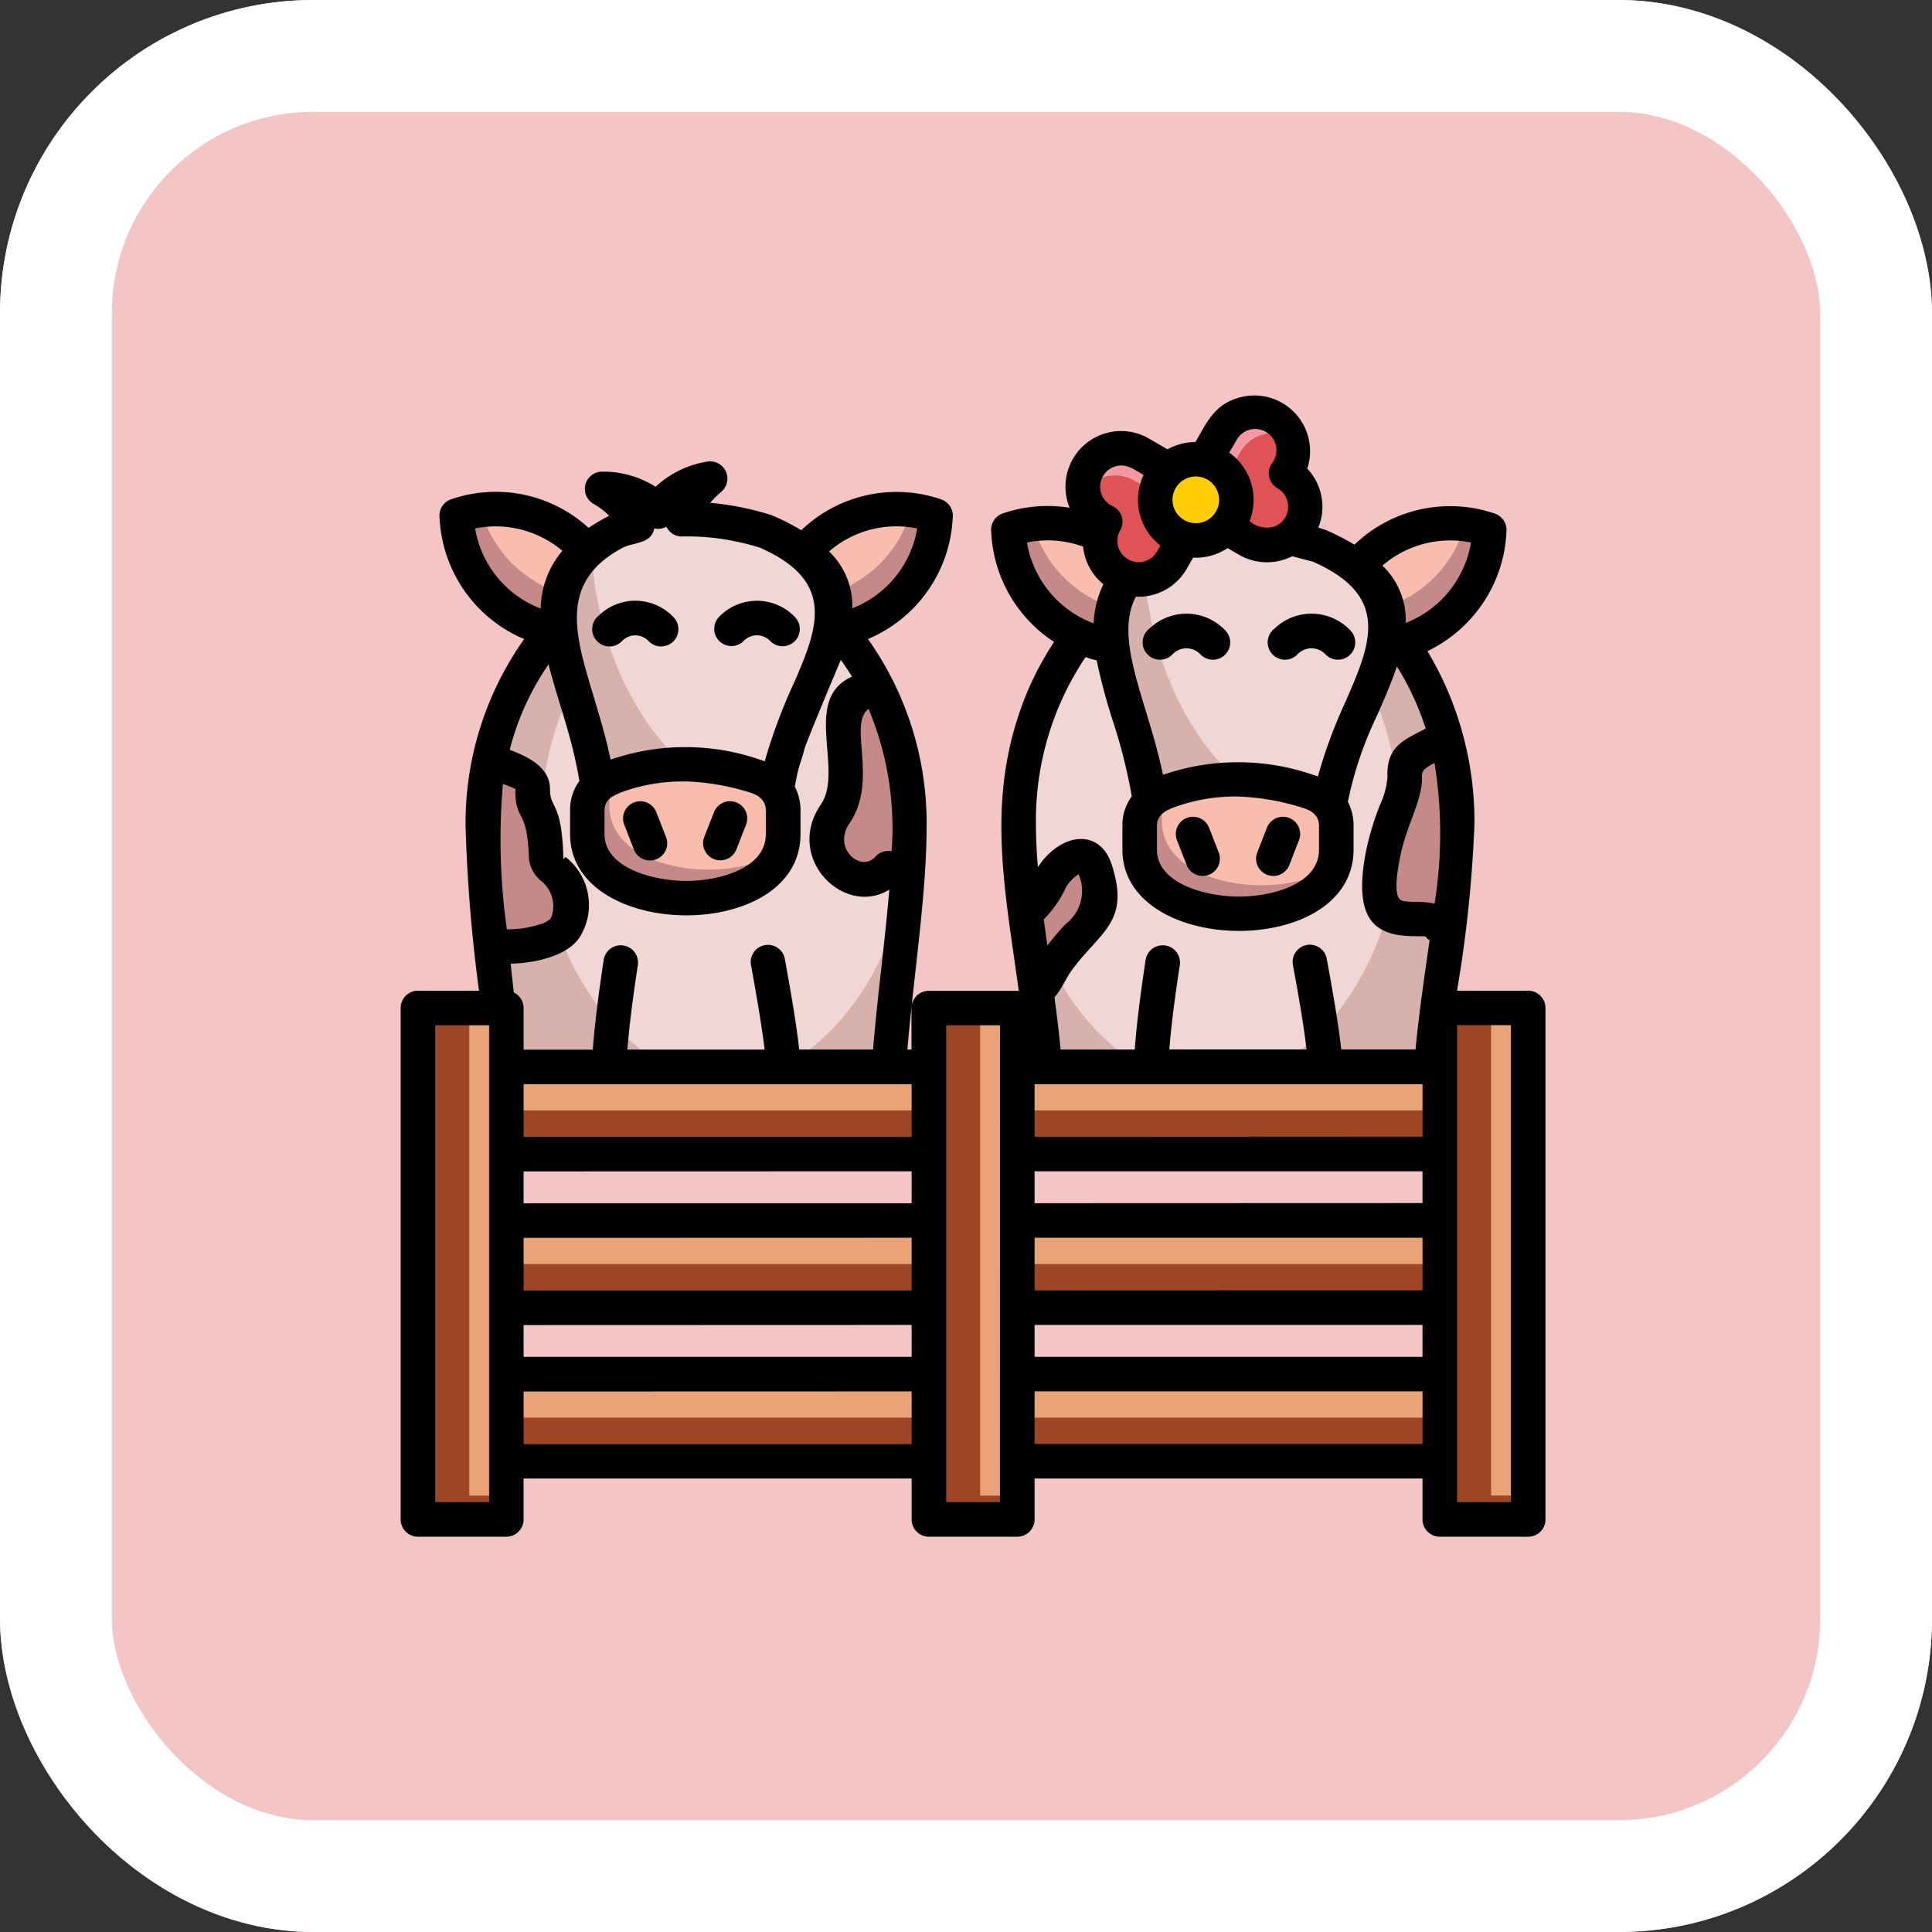 <svg xmlns="http://www.w3.org/2000/svg" width="86.369" height="86.369" viewBox="0 0 86.369 86.369">
  <rect x="0" y="0" width="86.369" height="86.369" fill="#333333" stroke="none"/>
  <g id="Grupo_1213276" data-name="Grupo 1213276" transform="translate(-7105.398 7982.566)">
    <g id="Grupo_1211744" data-name="Grupo 1211744" transform="translate(7105.398 -7982.566)">
      <g id="Grupo_1099347" data-name="Grupo 1099347" transform="translate(0 0)">
        <g id="Grupo_1099341" data-name="Grupo 1099341" transform="translate(0 0)">
          <g id="Rectángulo_402588" data-name="Rectángulo 402588" transform="translate(0 0)" fill="#f4c5c5" stroke="#fff" stroke-width="5">
            <rect width="86.369" height="86.369" rx="14" stroke="none"/>
            <rect x="2.5" y="2.5" width="81.369" height="81.369" rx="11.5" fill="none"/>
          </g>
        </g>
      </g>
    </g>
    <g id="herd_17466045" transform="translate(7100.499 -7984.899)">
      <g id="Grupo_1213275" data-name="Grupo 1213275" transform="translate(23.585 20.771)">
        <path id="Trazado_1037901" data-name="Trazado 1037901" d="M273.34,95.8c0-6.694,4.39-12.118,9.808-12.118s9.808,5.424,9.808,12.118c0,4.124-1.31,8.589-1.31,14.044h-17C274.646,104.387,273.34,99.922,273.34,95.8Z" transform="translate(-246.482 -77.423)" fill="#d7b2ad" fill-rule="evenodd"/>
        <path id="Trazado_1037902" data-name="Trazado 1037902" d="M281.841,108.665c-4.806-.785-8.511-5.866-8.511-12.013s3.7-11.231,8.511-12.013c4.8.782,8.511,5.862,8.511,12.013S286.643,107.881,281.841,108.665Z" transform="translate(-246.474 -78.277)" fill="#f0d6d4" fill-rule="evenodd"/>
        <path id="Trazado_1037903" data-name="Trazado 1037903" d="M65.655,87.82c5.268,0,9.536,5.274,9.536,11.781,0,4.121-1.035,8.814-1.035,13.926h-17c0-5.112-1.038-9.8-1.038-13.926,0-6.506,4.271-11.781,9.535-11.781Z" transform="translate(-53.221 -81.107)" fill="#d7b2ad" fill-rule="evenodd"/>
        <path id="Trazado_1037904" data-name="Trazado 1037904" d="M87.831,88.81c4.656.779,8.241,5.706,8.241,11.672s-3.586,10.893-8.241,11.675c-4.656-.782-8.241-5.709-8.241-11.675S83.176,89.589,87.831,88.81Z" transform="translate(-74.103 -81.987)" fill="#f0d6d4" fill-rule="evenodd"/>
        <path id="Trazado_1037905" data-name="Trazado 1037905" d="M50.873,71.641q.754-2.518,1.163-2.614a5.381,5.381,0,0,0-6.525-2.614A5.423,5.423,0,0,0,50.873,71.641Z" transform="translate(-43.782 -61.801)" fill="#c58988" fill-rule="evenodd"/>
        <path id="Trazado_1037906" data-name="Trazado 1037906" d="M60.134,70.108c.266-.688.484-1.05.656-1.091a5.38,5.38,0,0,0-5.44-2.867A5.421,5.421,0,0,0,60.134,70.108Z" transform="translate(-52.536 -61.791)" fill="#f9bdad" fill-rule="evenodd"/>
        <path id="Trazado_1037907" data-name="Trazado 1037907" d="M181.673,71.641q-.754-2.518-1.163-2.614a5.378,5.378,0,0,1,6.522-2.614A5.422,5.422,0,0,1,181.673,71.641Z" transform="translate(-163.891 -61.801)" fill="#c58988" fill-rule="evenodd"/>
        <path id="Trazado_1037908" data-name="Trazado 1037908" d="M181.156,70.108c-.266-.688-.484-1.05-.656-1.091a5.377,5.377,0,0,1,5.437-2.867A5.417,5.417,0,0,1,181.156,70.108Z" transform="translate(-163.883 -61.791)" fill="#f9bdad" fill-rule="evenodd"/>
        <path id="Trazado_1037909" data-name="Trazado 1037909" d="M88.7,68.69c-.007-5.24-4.533-9.871.763-12.6a8.328,8.328,0,0,1,.935-.288,3.941,3.941,0,0,0-1.573-1.619,3.3,3.3,0,0,1,2.5,1.013,3.255,3.255,0,0,1,2.335-1.472,3.973,3.973,0,0,0-1.273,1.817,11.686,11.686,0,0,1,3.771.55c6.45,2.827.559,7.054.419,12.29C96.453,72.948,88.7,71.873,88.7,68.69Z" transform="translate(-80.595 -50.768)" fill="#d7b2ad" fill-rule="evenodd"/>
        <path id="Trazado_1037910" data-name="Trazado 1037910" d="M100.14,56.8a6.758,6.758,0,0,1,1.11-.709,8.328,8.328,0,0,1,.935-.288,3.941,3.941,0,0,0-1.573-1.619,3.3,3.3,0,0,1,2.5,1.013,3.255,3.255,0,0,1,2.335-1.472,3.973,3.973,0,0,0-1.273,1.817,11.686,11.686,0,0,1,3.771.55c6.363,2.786.719,6.938.428,12.074-3.667.066-7.188-4.018-8.054-9.53a15.348,15.348,0,0,1-.184-1.835Z" transform="translate(-92.386 -50.768)" fill="#f0d6d4" fill-rule="evenodd"/>
        <path id="Trazado_1037911" data-name="Trazado 1037911" d="M99.723,170.024a9.427,9.427,0,0,1,6.244,0,1.589,1.589,0,0,1,1.254,1.535v1.06c0,3.865-8.751,3.752-8.751,0v-1.06A1.629,1.629,0,0,1,99.723,170.024Z" transform="translate(-90.9 -153.768)" fill="#c58988" fill-rule="evenodd"/>
        <path id="Trazado_1037912" data-name="Trazado 1037912" d="M107.668,170.024a9.427,9.427,0,0,1,6.244,0,1.589,1.589,0,0,1,1.254,1.535v1.06a2.311,2.311,0,0,1-.113.716c-2.348,1.651-7.654.935-7.654-1.985v-1.06a1.457,1.457,0,0,1,.009-.157C107.494,170.092,107.581,170.058,107.668,170.024Z" transform="translate(-98.845 -153.768)" fill="#f9bdad" fill-rule="evenodd"/>
        <path id="Trazado_1037913" data-name="Trazado 1037913" d="M274.554,77.359q.759-2.533,1.169-2.623a5.4,5.4,0,0,0-6.553-2.629A5.447,5.447,0,0,0,274.554,77.359Z" transform="translate(-242.772 -66.866)" fill="#c58988" fill-rule="evenodd"/>
        <path id="Trazado_1037914" data-name="Trazado 1037914" d="M283.862,75.841c.266-.69.488-1.057.66-1.094a5.4,5.4,0,0,0-5.462-2.88,5.45,5.45,0,0,0,4.8,3.974Z" transform="translate(-251.572 -66.877)" fill="#f9bdad" fill-rule="evenodd"/>
        <path id="Trazado_1037915" data-name="Trazado 1037915" d="M405.919,77.359q-.759-2.533-1.169-2.623a5.4,5.4,0,0,1,6.553-2.629A5.447,5.447,0,0,1,405.919,77.359Z" transform="translate(-363.398 -66.866)" fill="#c58988" fill-rule="evenodd"/>
        <path id="Trazado_1037916" data-name="Trazado 1037916" d="M405.41,75.841c-.266-.69-.488-1.057-.66-1.094a5.4,5.4,0,0,1,5.462-2.88A5.448,5.448,0,0,1,405.41,75.841Z" transform="translate(-363.398 -66.877)" fill="#f9bdad" fill-rule="evenodd"/>
        <path id="Trazado_1037917" data-name="Trazado 1037917" d="M312.557,74.414c0-5.262-4.552-9.911.769-12.657a8.118,8.118,0,0,1,.938-.291,3.947,3.947,0,0,0-1.579-1.622,3.307,3.307,0,0,1,2.514,1.013,3.273,3.273,0,0,1,2.345-1.476,3.948,3.948,0,0,0-1.276,1.823,11.7,11.7,0,0,1,3.787.554c6.476,2.836.563,7.084.419,12.343C320.349,78.694,312.56,77.612,312.557,74.414Z" transform="translate(-279.76 -55.804)" fill="#d7b2ad" fill-rule="evenodd"/>
        <path id="Trazado_1037918" data-name="Trazado 1037918" d="M324.05,62.476a6.557,6.557,0,0,1,1.116-.709,8.115,8.115,0,0,1,.938-.291,3.947,3.947,0,0,0-1.579-1.622,3.307,3.307,0,0,1,2.514,1.013,3.273,3.273,0,0,1,2.345-1.476,3.949,3.949,0,0,0-1.276,1.823,11.7,11.7,0,0,1,3.787.554c6.387,2.8.722,6.969.428,12.128-3.68.066-7.219-4.037-8.088-9.571A15.843,15.843,0,0,1,324.05,62.476Z" transform="translate(-291.599 -55.812)" fill="#f0d6d4" fill-rule="evenodd"/>
        <path id="Trazado_1037919" data-name="Trazado 1037919" d="M323.6,176.183a9.487,9.487,0,0,1,6.272,0,1.6,1.6,0,0,1,1.26,1.541v1.063c0,3.884-8.792,3.771-8.792,0v-1.063A1.647,1.647,0,0,1,323.6,176.183Z" transform="translate(-290.078 -159.246)" fill="#c58988" fill-rule="evenodd"/>
        <path id="Trazado_1037920" data-name="Trazado 1037920" d="M331.6,176.183a9.487,9.487,0,0,1,6.272,0,1.6,1.6,0,0,1,1.26,1.541v1.063a2.339,2.339,0,0,1-.112.722c-2.36,1.657-7.688.938-7.688-2v-1.063c0-.056,0-.109.007-.16C331.424,176.253,331.512,176.218,331.6,176.183Z" transform="translate(-298.076 -159.246)" fill="#f9bdad" fill-rule="evenodd"/>
        <path id="Trazado_1037921" data-name="Trazado 1037921" d="M300.949,34.19a1.714,1.714,0,0,0,2.345-.629l1.244-2.151,2.151,1.241a1.718,1.718,0,1,0,1.711-2.98,1.719,1.719,0,1,0-2.889-1.857l-1.322,2.292L301.9,28.784a1.719,1.719,0,1,0-1.573,3.052A1.718,1.718,0,0,0,300.949,34.19Z" transform="translate(-269.596 -26.954)" fill="#f598a2" fill-rule="evenodd"/>
        <path id="Trazado_1037922" data-name="Trazado 1037922" d="M301.11,56.917a1.714,1.714,0,0,0,2.345-.629l1.123-1.945-2.8-1.614a1.715,1.715,0,0,0-2.282.525,1.711,1.711,0,0,0,.985,1.307A1.715,1.715,0,0,0,301.11,56.917Z" transform="translate(-269.757 -49.681)" fill="#df5356" fill-rule="evenodd"/>
        <path id="Trazado_1037923" data-name="Trazado 1037923" d="M352.8,39.436a1.718,1.718,0,0,1-2.348.629l-1.945-1.123,1.616-2.8a1.721,1.721,0,0,1,2.239-.685,1.716,1.716,0,0,1-.2,1.626,1.718,1.718,0,0,1,.637,2.352Z" transform="translate(-313.361 -34.367)" fill="#df5356" fill-rule="evenodd"/>
        <path id="Trazado_1037924" data-name="Trazado 1037924" d="M197.782,138.48a13.825,13.825,0,0,1,1.423,6.193,14.309,14.309,0,0,1-.141,2.023c-.382-.119-.69-.275-.8-.15-1.3,1.457-3.667-.535-2.382-2.413C197.261,142.107,194.881,138.845,197.782,138.48Z" transform="translate(-177.235 -126.179)" fill="#c58988" fill-rule="evenodd"/>
        <path id="Trazado_1037925" data-name="Trazado 1037925" d="M57.17,176.378A13.984,13.984,0,0,1,56.12,171a14.532,14.532,0,0,1,.3-2.93c.4.184,1.932.554,1.932,1.263,0,1.27.525.585.607,3.1.012.416,1.8,1.4.876,3.067C59.549,176.008,58.409,176.39,57.17,176.378Z" transform="translate(-53.221 -152.505)" fill="#c58988" fill-rule="evenodd"/>
        <path id="Trazado_1037926" data-name="Trazado 1037926" d="M422.53,158.43a14.84,14.84,0,0,1-.237,8.526.338.338,0,0,1-.087-.082c-.738-.9-3.3.973-2.495-3.185.319-1.638,1.013-2.6.973-3.489C420.633,159.152,421.53,159.077,422.53,158.43Z" transform="translate(-376.57 -143.928)" fill="#c58988" fill-rule="evenodd"/>
        <path id="Trazado_1037927" data-name="Trazado 1037927" d="M330.427,45.9a1.817,1.817,0,1,1-1.817,1.817A1.816,1.816,0,0,1,330.427,45.9Z" transform="translate(-295.656 -43.81)" fill="#ffcd05" fill-rule="evenodd"/>
        <path id="Trazado_1037928" data-name="Trazado 1037928" d="M276.464,212.81c-.169-1.241-.35-2.435-.494-3.592.413-.191.538-.31,1.142-1.394.416-.753,1.588-1.663,1.994-.416.666,2.045-.419,2.316-1.663,4.015A6.146,6.146,0,0,1,276.464,212.81Z" transform="translate(-248.822 -186.955)" fill="#c58988" fill-rule="evenodd"/>
        <path id="Trazado_1037929" data-name="Trazado 1037929" d="M46.05,292.17H92.364v3.9H46.05Z" transform="translate(-44.262 -262.917)" fill="#9e4623" fill-rule="evenodd"/>
        <path id="Trazado_1037930" data-name="Trazado 1037930" d="M46.05,292.17H92.364v1.948H46.05Z" transform="translate(-44.262 -262.917)" fill="#eaa377" fill-rule="evenodd"/>
        <path id="Trazado_1037931" data-name="Trazado 1037931" d="M46.05,354.42H92.364v3.9H46.05Z" transform="translate(-44.262 -318.301)" fill="#9e4623" fill-rule="evenodd"/>
        <path id="Trazado_1037932" data-name="Trazado 1037932" d="M46.05,354.42H92.364v1.951H46.05Z" transform="translate(-44.262 -318.301)" fill="#eaa377" fill-rule="evenodd"/>
        <path id="Trazado_1037933" data-name="Trazado 1037933" d="M46.05,416.7H92.364v3.9H46.05Z" transform="translate(-44.262 -373.712)" fill="#9e4623" fill-rule="evenodd"/>
        <path id="Trazado_1037934" data-name="Trazado 1037934" d="M46.05,416.7H92.364v1.948H46.05Z" transform="translate(-44.262 -373.712)" fill="#eaa377" fill-rule="evenodd"/>
        <path id="Trazado_1037935" data-name="Trazado 1037935" d="M75.522,268.33h3.952v22.861H75.522Zm-45.682,0h3.952v22.861H29.84Zm22.839,0h3.952v22.861H52.679Z" transform="translate(-29.84 -241.707)" fill="#9e4623" fill-rule="evenodd"/>
        <path id="Trazado_1037936" data-name="Trazado 1037936" d="M96.3,268.33h1.663v21.795H96.3Zm-44.019,21.8H50.62V268.331h1.66Zm22.839,0h-1.66V268.331h1.66Z" transform="translate(-48.328 -241.707)" fill="#eaa377" fill-rule="evenodd"/>
      </g>
      <path id="Trazado_1037937" data-name="Trazado 1037937" d="M70.046,46.622h3.17a.772.772,0,0,1,.772.772V70.259a.772.772,0,0,1-.772.772H69.264a.774.774,0,0,1-.772-.772V68.43H51.149v1.829a.774.774,0,0,1-.772.772H46.425a.772.772,0,0,1-.772-.772V68.43H28.306v1.829a.772.772,0,0,1-.772.772H23.582a.774.774,0,0,1-.772-.772V47.394a.774.774,0,0,1,.772-.772h2.73a70.744,70.744,0,0,1-.6-7.354,14.219,14.219,0,0,1,2.62-8.366,6.2,6.2,0,0,1-3.783-5.428.768.768,0,0,1,.516-.82,6.139,6.139,0,0,1,6.144,1.276,9.291,9.291,0,0,1,.925-.54,3.622,3.622,0,0,0-.713-.54.77.77,0,0,1,.407-1.432,4.381,4.381,0,0,1,2.379.675,4.389,4.389,0,0,1,2.316-1.125.771.771,0,0,1,.619,1.351,3.943,3.943,0,0,0-.494.494,12.557,12.557,0,0,1,2.732.547l.075.029a10.687,10.687,0,0,1,1.266.647,6.15,6.15,0,0,1,6.253-1.379.772.772,0,0,1,.516.82A6.195,6.195,0,0,1,43.7,30.9a14.231,14.231,0,0,1,2.623,8.369c0,3.035-.588,6.74-.86,9.983h.184V47.4a.772.772,0,0,1,.772-.772h3.952c.025,0,.047,0,.072,0-.595-4.346-1.382-8.088-.041-12.224a13.708,13.708,0,0,1,1.619-3.374,6.2,6.2,0,0,1-2.81-4.924.774.774,0,0,1,.516-.82,6.181,6.181,0,0,1,2.989-.254,2.486,2.486,0,0,1,3.608-3.057l.769.445a2.547,2.547,0,0,1,1.247-.325c.522-.9.857-1.7,2-2a2.491,2.491,0,0,1,3,3.189,2.478,2.478,0,0,1,.494,2.636l.341.109,0,0a10.96,10.96,0,0,1,1.273.653,6.175,6.175,0,0,1,6.278-1.389.774.774,0,0,1,.516.82,6.178,6.178,0,0,1-1.6,3.884,6.24,6.24,0,0,1-1.929,1.445,14.825,14.825,0,0,1,2.1,7.716,56.946,56.946,0,0,1-.78,7.472ZM68.492,66.885V64.533H51.149v2.352Zm0-3.9V61.564H51.149V62.99H68.492Zm0-2.97V57.665H51.149v2.354Zm0-3.9V54.695H51.149v1.426Zm0-2.97V50.8H51.149v2.354Zm3.952-4.984H70.036V69.486h2.408ZM27.868,46.7a.773.773,0,0,1,.438.7v1.857H31.4c.094-1.27.275-2.6.484-4a.772.772,0,1,1,1.527.228c-.206,1.367-.368,2.561-.465,3.768h6.135c-.147-1.2-.356-2.376-.613-3.8a.769.769,0,0,1,1.513-.272c.266,1.466.506,2.827.647,4.071h3.3c.2-2.427.532-4.794.726-7.147-2.011,1.241-4.705-1.4-3.057-3.811,1.045-1.532-.863-4.715,1.389-5.712-.157-.256-.325-.506-.5-.747-.25.6-1.563,3.715-1.632,4.008s-.235.731-.319,1.116l-.106.54a2.245,2.245,0,0,1,.256,1.067v1.057c0,4.9-10.3,4.78-10.3,0V38.566A2.162,2.162,0,0,1,30.8,37.25c-.329-2.007-.913-3.389-1.379-5.218a11.915,11.915,0,0,0-1.735,3.821c.782.291,1.8.769,1.8,1.75,0,.938.522.494.6,3.076.007.162.056-.094.131-.007a2.722,2.722,0,0,1,.651,3.47c-.51.919-2.038,1.247-3.139,1.273.041.409.088.822.138,1.282Zm.438,4.1V53.15H45.653V50.8Zm0,3.9v1.426H45.653V54.695Zm0,2.97v2.354H45.653V57.665Zm0,3.9V62.99H45.653V61.564Zm0,2.97v2.352H45.653V64.535ZM26.765,48.166H24.354V69.486h2.41V48.166Zm22.839,0H47.2V69.486H49.6Zm2.71,1.085h3.314c.094-1.27.275-2.6.484-4a.773.773,0,1,1,1.53.228c-.21,1.367-.372,2.561-.469,3.768h6.135c-.143-1.2-.356-2.376-.613-3.8a.769.769,0,0,1,1.513-.272c.266,1.466.51,2.827.651,4.071h3.32c.165-1.713.4-3.264.629-4.881-.315-.2.05-.169-.685-.181a4.729,4.729,0,0,1-.782-.063c-1.091-.213-1.923-.919-1.375-3.739a12.6,12.6,0,0,1,.619-2.052,3.68,3.68,0,0,0,.341-1.26c-.063-1.367.741-1.66,1.707-2.166a12.288,12.288,0,0,0-1.285-2.78c-.237.7-.55,1.423-.879,2.176a16.35,16.35,0,0,0-1.314,3.877,2.283,2.283,0,0,1,.254,1.069v1.063c0,4.912-10.334,4.794-10.334,0V39.253a2.165,2.165,0,0,1,.419-1.319,23.7,23.7,0,0,0-.854-3.395,25.916,25.916,0,0,1-.713-2.682c-.169-.041-.338-.09-.5-.147a13.08,13.08,0,0,0-2.217,7.438c0,.641.031,1.288.087,1.951.982-1.507,2.751-1.8,3.3-.113.838,2.567-.5,2.974-1.776,4.709-.269.363-.422.8-.782,1.22.1.76.2,1.539.274,2.336ZM51.721,44.6c.285-.375.554-.672.791-.938a1.867,1.867,0,0,0,.607-2.245,1.649,1.649,0,0,0-.572.595,5.009,5.009,0,0,1-.988,1.423C51.612,43.817,51.665,44.206,51.721,44.6ZM59.85,22.566a2.591,2.591,0,0,1,.91,3.064,1.2,1.2,0,0,0,1.022.266.94.94,0,0,0,.576-.441.953.953,0,0,0-.356-1.3.77.77,0,0,1-.232-1.125.949.949,0,1,0-1.6-1.009Zm-.072,4.271a2.577,2.577,0,0,1-1.541.426l-.288.5a2.479,2.479,0,0,1-2.27,1.244c-.707,1.329-.169,3.1.435,5.087.281.919.572,1.882.775,2.877a10.277,10.277,0,0,1,6.709,0c.072.022.143.047.216.075a22.111,22.111,0,0,1,1.241-3.355c1.116-2.563,2.045-4.7-1.46-6.247l-.929-.244a2.5,2.5,0,0,1-2.435-.1Zm-3-.113a2.586,2.586,0,0,1-.757-3.158c-.441-.254-.757-.52-1.239-.39a.95.95,0,0,0-.15,1.779.767.767,0,0,1,.334,1.1.951.951,0,0,0,1.075,1.375c.422-.113.545-.382.736-.71Zm2.316-2.785a1.043,1.043,0,1,0,0,1.476A1.044,1.044,0,0,0,59.09,23.939Zm9.937,12.5c-.341.175-.576.319-.563.572.05,1.069-.7,2.192-.985,3.664-.3,1.551-.122,1.885.153,1.938.382.072.9-.007,1.394.119A19.684,19.684,0,0,0,69.027,36.439ZM27.559,43.877a4.558,4.558,0,0,0,1.416-.206,1.194,1.194,0,0,0,.544-.275,1.435,1.435,0,0,0-.453-1.7,1.519,1.519,0,0,1-.52-.963c-.075-2.389-.61-1.57-.61-3.127a3.543,3.543,0,0,0-.554-.222A28.506,28.506,0,0,0,27.559,43.877Zm16.476-3.248a.766.766,0,0,1,.722-.244,13.751,13.751,0,0,0-1.031-6.363c-.938.719.472,3.183-.863,5.137C42.117,40.254,43.379,41.36,44.036,40.629ZM62.889,31.6a.774.774,0,1,1-1.013-1.166,2.386,2.386,0,0,1,3.361.053v0a.772.772,0,1,1-1.091,1.091h0A.86.86,0,0,0,62.889,31.6Zm-5.59,0a.774.774,0,1,1-1.013-1.166,2.385,2.385,0,0,1,3.361.053l0,0a.772.772,0,1,1-1.091,1.091A.86.86,0,0,0,57.3,31.6ZM38.13,31a.769.769,0,1,1-1.065-1.11,2.348,2.348,0,0,1,3.374.031.769.769,0,1,1-1.11,1.065A.824.824,0,0,0,38.13,31Zm-5.438.007a.774.774,0,1,1-1.013-1.166,2.345,2.345,0,0,1,3.3.053.772.772,0,1,1-1.091,1.091v0A.817.817,0,0,0,32.693,31.008Zm21.532-2.558a2.485,2.485,0,0,1-.907-1.679,4.587,4.587,0,0,0-2.507-.184A4.681,4.681,0,0,0,53.79,30.2,4.409,4.409,0,0,1,54.225,28.451Zm3.287,11.433a.769.769,0,0,1,1.435-.553l.435,1.113A.769.769,0,0,1,57.946,41Zm4.027-.553a.769.769,0,0,1,1.435.553L62.539,41a.769.769,0,0,1-1.435-.556Zm-1.186-1.385a7.914,7.914,0,0,0-2.986.488c-.387.143-.747.356-.747.82v1.063c0,1.532,2.217,2.1,3.659,2.1s3.586-.532,3.586-2.1V39.253c0-.445-.3-.678-.707-.8A10.759,10.759,0,0,0,60.353,37.946ZM66.7,27.619a3.369,3.369,0,0,1,1.041,2.561,4.675,4.675,0,0,0,2.917-3.592A4.627,4.627,0,0,0,66.7,27.619ZM32.805,39.2a.769.769,0,1,1,1.435-.556l.435,1.11a.77.77,0,0,1-1.438.553Zm4.012-.557a.769.769,0,1,1,1.435.556L37.82,40.3a.77.77,0,0,1-1.438-.553Zm-4.624-2.35a10.227,10.227,0,0,1,6.679,0c.072.022.143.047.213.075a24.5,24.5,0,0,1,1.345-3.586c1.057-2.442,1.81-4.48-1.563-5.968a11.6,11.6,0,0,0-1.716-.39,10.311,10.311,0,0,0-1.7-.109.763.763,0,0,1-.76-.435.79.79,0,0,1-.544.075c-.131.675-.84.61-1.37.844-2.67,1.394-2.279,3.5-1.547,5.975C31.568,33.935,31.939,35.047,32.193,36.289Zm3.445.978a7.91,7.91,0,0,0-2.97.484c-.119.044-.516.235-.516.288a.65.65,0,0,0-.228.525v1.057c0,1.525,2.207,2.086,3.64,2.089s3.57-.532,3.57-2.089V38.565c0-.441-.3-.675-.7-.8A10.8,10.8,0,0,0,35.638,37.268Zm-6.565-7.729a4.057,4.057,0,0,1,.966-2.586,4.629,4.629,0,0,0-3.9-1A4.654,4.654,0,0,0,29.073,29.539Zm12.891-2.554A3.347,3.347,0,0,1,43,29.527a4.654,4.654,0,0,0,2.9-3.57A4.6,4.6,0,0,0,41.963,26.985Zm-.578,7.456c-.015.041-.034.085-.05.125m-.489,1.276c-.015.044-.028.087-.044.131m-.041.128c-.015.044-.029.087-.041.131" transform="translate(0 0)"/>
    </g>
  </g>
</svg>

